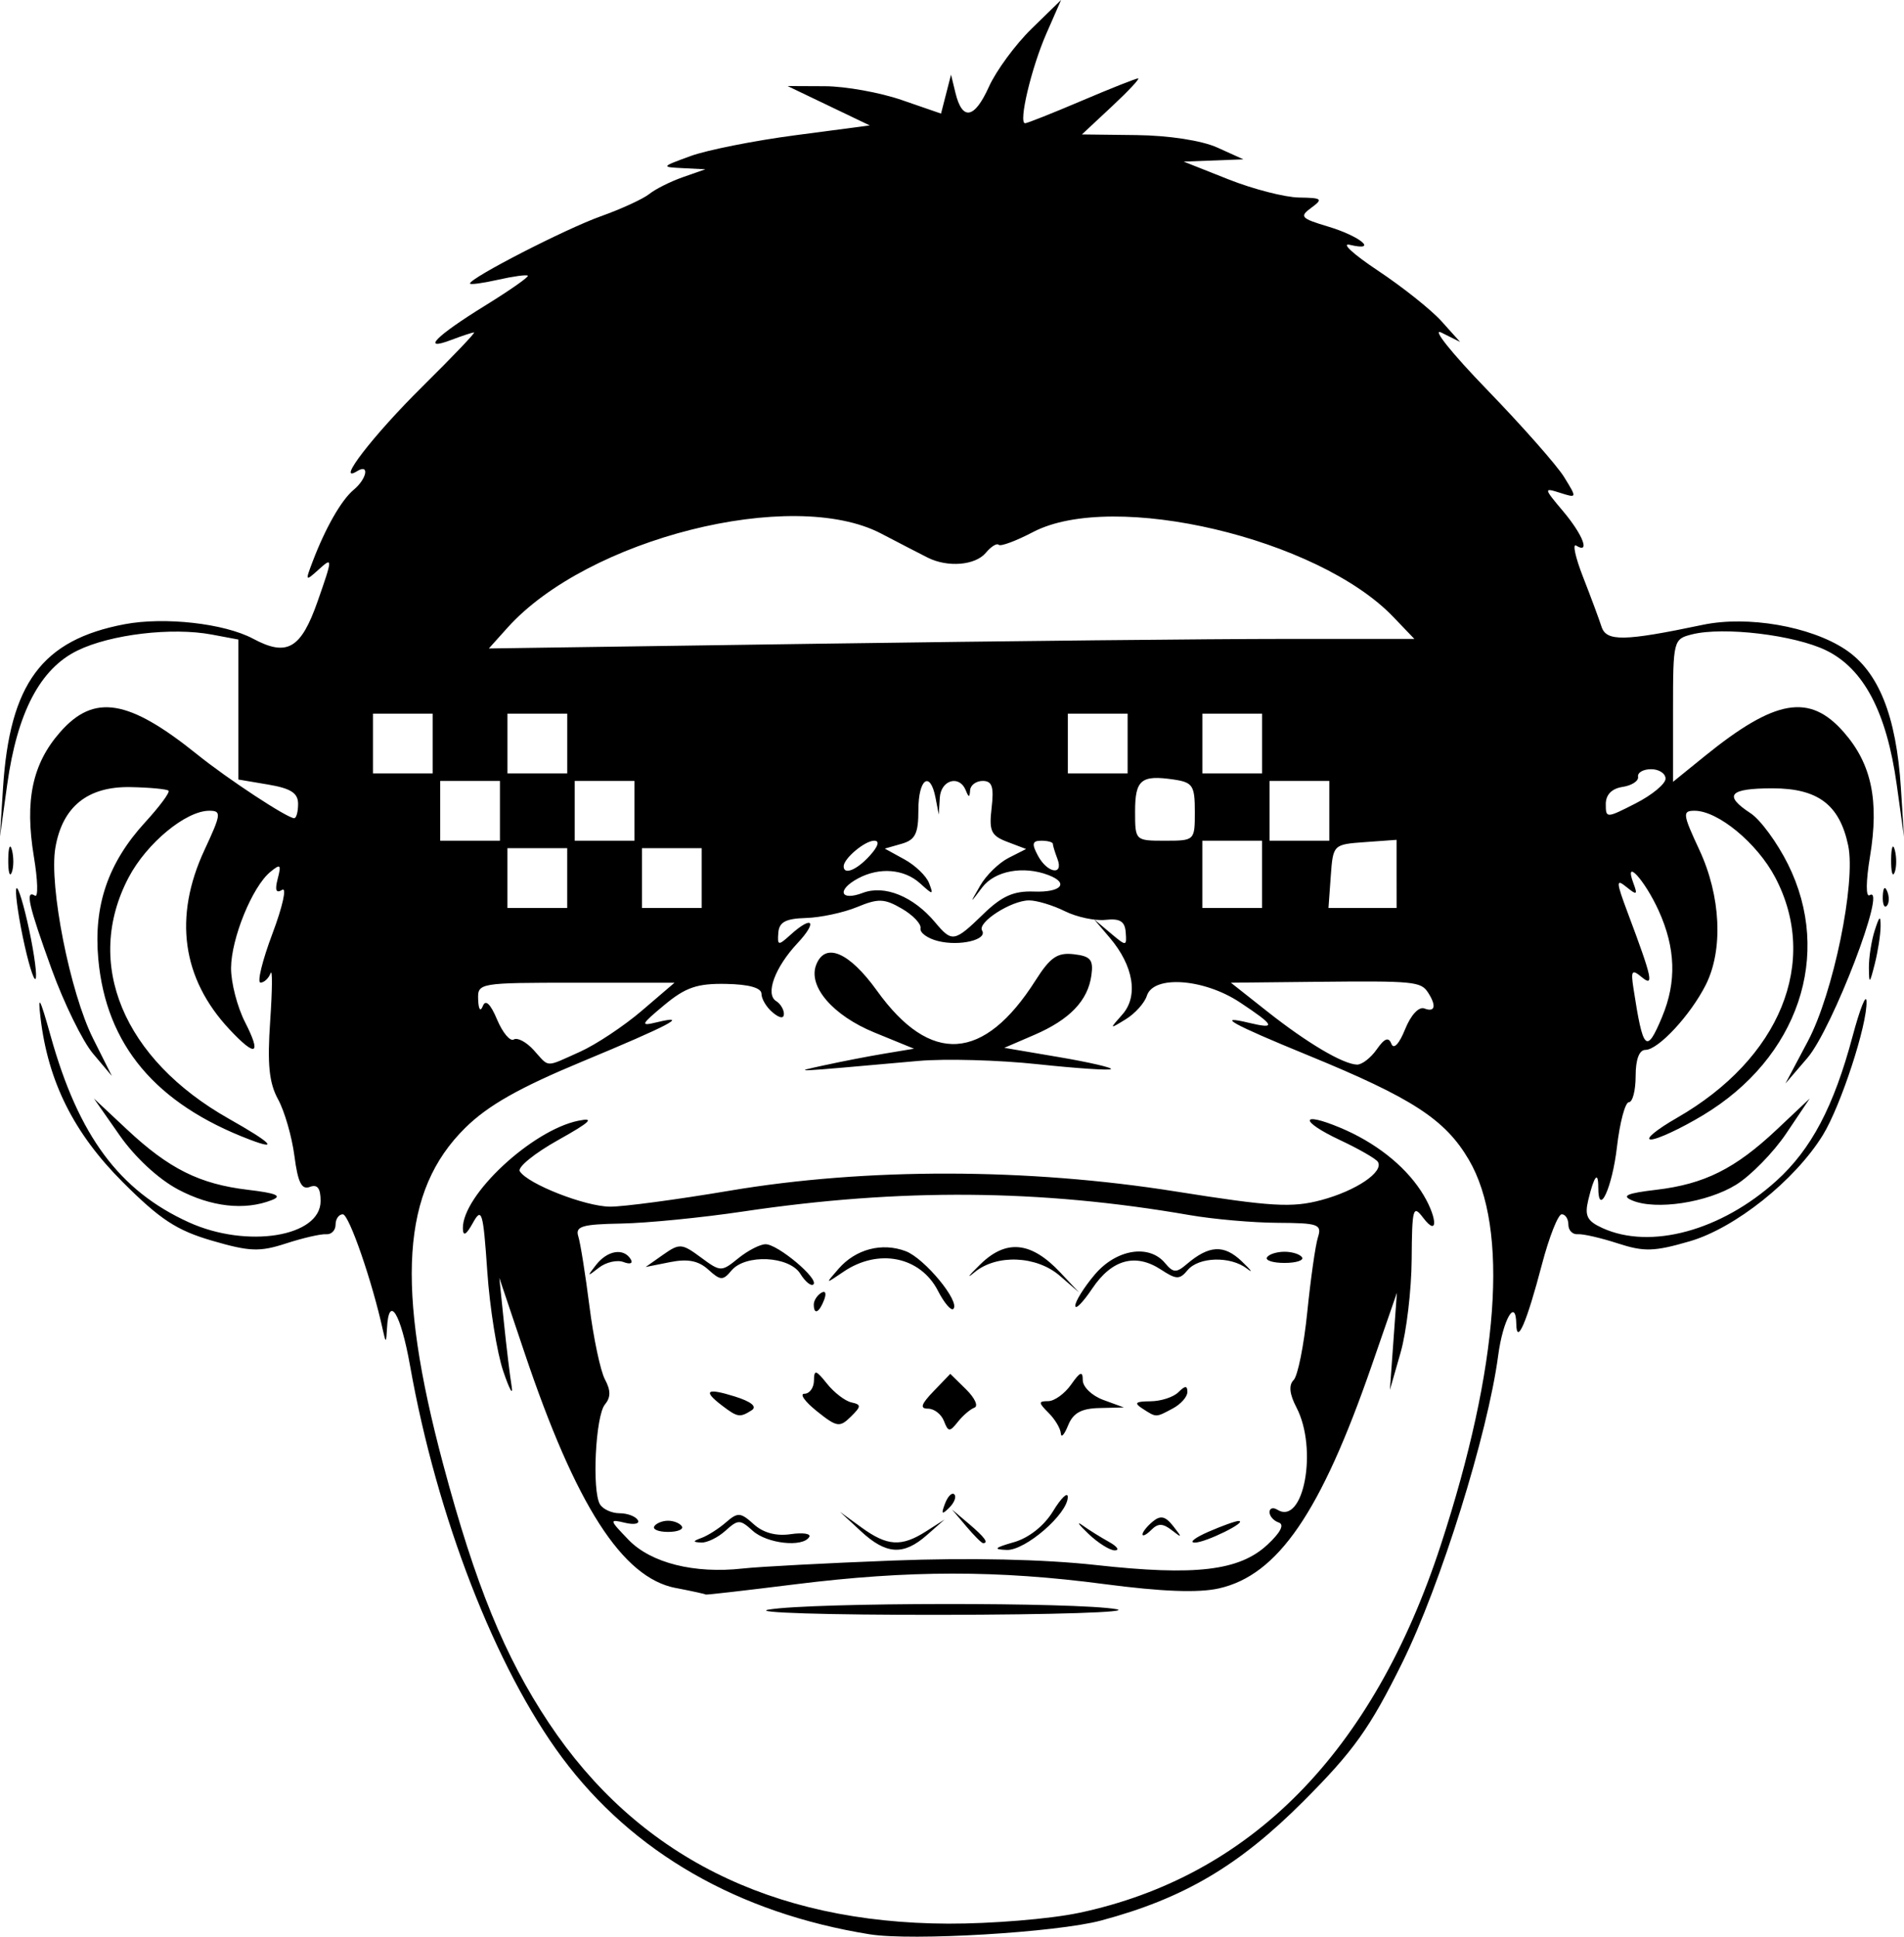 <?xml version="1.0" encoding="UTF-8" standalone="no"?>
<!-- Created with Inkscape (http://www.inkscape.org/) -->

<svg
   width="67.423mm"
   height="68.573mm"
   viewBox="0 0 67.423 68.573"
   version="1.1"
   id="svg5"
   inkscape:version="1.1 (c68e22c387, 2021-05-23)"
   sodipodi:docname="favicon.svg"
   xmlns:inkscape="http://www.inkscape.org/namespaces/inkscape"
   xmlns:sodipodi="http://sodipodi.sourceforge.net/DTD/sodipodi-0.dtd"
   xmlns="http://www.w3.org/2000/svg"
   xmlns:svg="http://www.w3.org/2000/svg">
  <sodipodi:namedview
     id="namedview7"
     pagecolor="#ffffff"
     bordercolor="#111111"
     borderopacity="1"
     inkscape:pageshadow="0"
     inkscape:pageopacity="0"
     inkscape:pagecheckerboard="1"
     inkscape:document-units="mm"
     showgrid="false"
     inkscape:zoom="0.49709596"
     inkscape:cx="250.45466"
     inkscape:cy="143.83541"
     inkscape:window-width="1366"
     inkscape:window-height="715"
     inkscape:window-x="-8"
     inkscape:window-y="-8"
     inkscape:window-maximized="1"
     inkscape:current-layer="layer1" />
  <defs
     id="defs2" />
  <g
     inkscape:label="Capa 1"
     inkscape:groupmode="layer"
     id="layer1"
     transform="translate(-92.217,-183.353)">
    <path
       style="fill:#000000;stroke-width:0.265"
       d="m 123.018,251.841 c -4.66,-0.75 -8.4,-2.899 -10.899,-6.261 -2.356,-3.17 -4.43,-8.517 -5.382,-13.875 -0.33,-1.856 -0.753,-2.543 -0.816,-1.323 -0.027,0.531 -0.043,0.538 -0.146,0.066 -0.374,-1.716 -1.199,-4.101 -1.418,-4.101 -0.141,0 -0.257,0.165 -0.257,0.367 0,0.202 -0.149,0.354 -0.331,0.339 -0.182,-0.016 -0.819,0.13 -1.416,0.324 -0.941,0.306 -1.29,0.294 -2.625,-0.095 -1.253,-0.364 -1.843,-0.751 -3.171,-2.081 -1.724,-1.725 -2.636,-3.548 -2.904,-5.803 -0.104,-0.873 -0.024,-0.73 0.359,0.64 0.986,3.53 2.429,5.475 4.892,6.593 2.058,0.935 4.666,0.514 4.666,-0.753 0,-0.456 -0.113,-0.604 -0.383,-0.5 -0.289,0.111 -0.422,-0.159 -0.544,-1.096 -0.089,-0.684 -0.349,-1.586 -0.579,-2.006 -0.319,-0.583 -0.385,-1.238 -0.279,-2.778 0.076,-1.109 0.082,-1.867 0.013,-1.685 -0.069,0.182 -0.229,0.331 -0.356,0.331 -0.127,0 0.064,-0.782 0.424,-1.738 0.36,-0.956 0.514,-1.652 0.343,-1.546 -0.217,0.134 -0.264,0.014 -0.158,-0.393 0.133,-0.509 0.099,-0.54 -0.265,-0.24 -0.636,0.526 -1.38,2.35 -1.387,3.399 -0.003,0.515 0.219,1.378 0.495,1.918 0.594,1.164 0.387,1.259 -0.553,0.254 -1.682,-1.798 -1.986,-3.981 -0.883,-6.35 0.595,-1.277 0.608,-1.389 0.169,-1.389 -0.827,0 -2.212,1.145 -2.852,2.357 -1.605,3.043 -0.196,6.436 3.551,8.551 1.494,0.843 1.788,1.137 0.738,0.737 -3.339,-1.27 -5.091,-3.357 -5.366,-6.395 -0.172,-1.896 0.347,-3.41 1.662,-4.845 0.51,-0.557 0.882,-1.059 0.825,-1.115 -0.056,-0.056 -0.66,-0.114 -1.341,-0.127 -1.523,-0.031 -2.42,0.693 -2.667,2.152 -0.228,1.348 0.521,5.127 1.338,6.754 l 0.664,1.323 -0.669,-0.794 c -0.368,-0.437 -1.027,-1.782 -1.465,-2.99 -0.821,-2.267 -0.947,-2.823 -0.587,-2.6 0.115,0.071 0.097,-0.55 -0.041,-1.38 -0.329,-1.991 -0.056,-3.289 0.93,-4.412 1.201,-1.368 2.418,-1.17 4.854,0.791 1.088,0.876 3.19,2.257 3.434,2.257 0.076,0 0.138,-0.228 0.138,-0.506 0,-0.384 -0.255,-0.549 -1.058,-0.685 l -1.058,-0.179 v -2.478 -2.478 l -0.938,-0.176 c -1.416,-0.266 -3.583,-0.008 -4.759,0.566 -1.322,0.645 -2.132,2.191 -2.488,4.745 l -0.258,1.852 0.109,-1.72 c 0.236,-3.712 1.38,-5.255 4.306,-5.809 1.413,-0.268 3.537,-0.029 4.548,0.512 1.207,0.646 1.698,0.361 2.289,-1.326 0.533,-1.522 0.535,-1.574 0.052,-1.137 -0.491,0.444 -0.498,0.436 -0.234,-0.258 0.456,-1.2 1.021,-2.189 1.457,-2.551 0.468,-0.389 0.571,-0.936 0.123,-0.66 -0.788,0.487 0.571,-1.275 2.309,-2.993 1.067,-1.055 1.891,-1.918 1.831,-1.918 -0.06,0 -0.422,0.119 -0.804,0.264 -1.097,0.417 -0.55,-0.138 1.202,-1.219 0.87,-0.537 1.548,-1.012 1.505,-1.054 -0.043,-0.043 -0.521,0.022 -1.062,0.145 -0.542,0.122 -0.985,0.181 -0.985,0.131 0,-0.196 3.376,-1.931 4.63,-2.379 0.728,-0.26 1.502,-0.616 1.72,-0.791 0.218,-0.175 0.754,-0.443 1.191,-0.596 l 0.794,-0.278 -0.794,-0.04 c -0.781,-0.039 -0.777,-0.046 0.265,-0.427 0.582,-0.213 2.249,-0.545 3.704,-0.737 l 2.646,-0.349 -1.455,-0.697 -1.455,-0.697 1.323,0.006 c 0.728,0.003 1.95,0.223 2.717,0.488 l 1.394,0.481 0.177,-0.689 0.177,-0.689 0.156,0.642 c 0.243,1.001 0.673,0.924 1.185,-0.212 0.258,-0.572 0.939,-1.498 1.513,-2.058 l 1.044,-1.018 -0.522,1.191 c -0.531,1.211 -0.997,3.175 -0.753,3.175 0.074,0 0.973,-0.357 1.999,-0.794 1.026,-0.437 1.927,-0.794 2.002,-0.794 0.075,0 -0.342,0.446 -0.927,0.992 l -1.063,0.992 1.934,0.023 c 1.148,0.014 2.31,0.193 2.86,0.441 l 0.926,0.418 -1.058,0.04 -1.058,0.04 1.587,0.629 c 0.873,0.346 1.997,0.635 2.498,0.643 0.817,0.012 0.862,0.049 0.436,0.361 -0.43,0.315 -0.375,0.377 0.6,0.669 1.134,0.34 1.785,0.888 0.766,0.645 -0.328,-0.078 0.119,0.333 0.992,0.913 0.873,0.58 1.885,1.386 2.249,1.79 l 0.661,0.735 -0.661,-0.33 c -0.364,-0.181 0.36,0.725 1.609,2.015 1.248,1.289 2.479,2.683 2.734,3.097 0.462,0.749 0.462,0.752 -0.14,0.561 -0.588,-0.187 -0.585,-0.169 0.11,0.657 0.7,0.832 0.962,1.522 0.46,1.212 -0.139,-0.086 -0.031,0.413 0.241,1.109 0.272,0.696 0.567,1.489 0.655,1.762 0.171,0.529 0.799,0.518 3.587,-0.067 1.583,-0.332 3.806,0.051 5.043,0.87 1.18,0.781 1.809,2.349 1.972,4.918 l 0.109,1.72 -0.258,-1.852 c -0.357,-2.562 -1.166,-4.1 -2.497,-4.75 -1.123,-0.548 -3.635,-0.848 -4.753,-0.568 -0.66,0.166 -0.671,0.211 -0.671,2.695 v 2.526 l 1.124,-0.911 c 2.497,-2.022 3.708,-2.231 4.92,-0.85 0.986,1.123 1.26,2.421 0.93,4.412 -0.145,0.875 -0.15,1.448 -0.012,1.363 0.644,-0.398 -1.318,4.732 -2.205,5.764 l -0.776,0.903 0.797,-1.503 c 0.898,-1.694 1.703,-5.608 1.424,-6.928 -0.304,-1.441 -1.072,-2.02 -2.678,-2.02 -1.537,0 -1.752,0.244 -0.778,0.882 0.347,0.227 0.942,1.038 1.323,1.802 1.6,3.211 0.362,6.867 -3.011,8.892 -0.788,0.473 -1.617,0.859 -1.841,0.857 -0.225,-0.001 0.19,-0.346 0.921,-0.765 3.655,-2.097 5.056,-5.527 3.479,-8.517 -0.639,-1.212 -2.025,-2.357 -2.852,-2.357 -0.439,0 -0.426,0.112 0.169,1.389 0.76,1.633 0.85,3.537 0.225,4.776 -0.54,1.072 -1.682,2.302 -2.136,2.302 -0.221,0 -0.347,0.338 -0.347,0.926 0,0.509 -0.107,0.926 -0.239,0.926 -0.131,0 -0.322,0.715 -0.423,1.588 -0.168,1.448 -0.661,2.512 -0.661,1.426 0,-0.597 -0.149,-0.407 -0.355,0.451 -0.134,0.561 -0.041,0.744 0.504,0.992 1.698,0.774 4.202,0.095 6.155,-1.67 1.239,-1.119 2.038,-2.635 2.703,-5.127 0.259,-0.969 0.48,-1.524 0.492,-1.233 0.034,0.816 -0.913,3.712 -1.549,4.742 -0.992,1.604 -3.104,3.288 -4.712,3.756 -1.26,0.366 -1.615,0.377 -2.55,0.073 -0.597,-0.194 -1.234,-0.34 -1.416,-0.324 -0.182,0.016 -0.331,-0.137 -0.331,-0.339 0,-0.202 -0.106,-0.367 -0.235,-0.367 -0.129,0 -0.446,0.804 -0.704,1.786 -0.536,2.043 -0.892,2.87 -0.905,2.101 -0.016,-0.953 -0.472,-0.163 -0.641,1.111 -0.369,2.783 -2.039,8.131 -3.396,10.877 -1.149,2.324 -1.721,3.126 -3.501,4.909 -2.284,2.287 -4.239,3.439 -7.164,4.222 -1.581,0.423 -6.701,0.728 -8.193,0.488 z m 7.401,-0.758 c 6.094,-1.291 10.419,-5.687 12.818,-13.026 2.069,-6.332 2.424,-11.2 0.994,-13.64 -0.838,-1.43 -2.006,-2.188 -5.706,-3.704 -2.672,-1.095 -3.291,-1.436 -2.079,-1.145 0.98,0.235 0.918,0.096 -0.325,-0.726 -1.273,-0.842 -3.059,-0.969 -3.292,-0.233 -0.081,0.255 -0.416,0.629 -0.745,0.831 -0.587,0.361 -0.589,0.358 -0.122,-0.168 0.573,-0.645 0.397,-1.723 -0.444,-2.713 l -0.561,-0.66 0.581,0.489 c 0.567,0.477 0.58,0.477 0.542,-0.026 -0.029,-0.388 -0.206,-0.496 -0.713,-0.44 -0.371,0.041 -1.02,-0.097 -1.443,-0.307 -0.423,-0.21 -0.992,-0.382 -1.266,-0.382 -0.628,0 -1.842,0.779 -1.664,1.068 0.202,0.326 -0.796,0.564 -1.562,0.371 -0.371,-0.093 -0.649,-0.295 -0.618,-0.449 0.032,-0.154 -0.266,-0.468 -0.66,-0.697 -0.621,-0.361 -0.834,-0.369 -1.587,-0.057 -0.479,0.198 -1.293,0.372 -1.811,0.387 -0.719,0.021 -0.949,0.144 -0.978,0.524 -0.035,0.459 -0.002,0.464 0.432,0.071 0.783,-0.709 0.971,-0.475 0.242,0.303 -0.794,0.849 -1.145,1.801 -0.751,2.044 0.151,0.094 0.275,0.297 0.275,0.452 0,0.177 -0.147,0.16 -0.397,-0.048 -0.218,-0.181 -0.397,-0.478 -0.397,-0.659 0,-0.214 -0.442,-0.338 -1.257,-0.353 -1.02,-0.019 -1.431,0.122 -2.183,0.747 -0.84,0.699 -0.864,0.756 -0.265,0.611 1.197,-0.288 0.44,0.11 -2.646,1.392 -2.234,0.928 -3.335,1.553 -4.143,2.35 -2.251,2.221 -2.47,5.582 -0.775,11.92 1.141,4.267 2.171,6.787 3.736,9.142 3.12,4.694 7.884,7.089 14.146,7.111 1.528,0.005 3.608,-0.166 4.623,-0.381 z m -10.973,-10.741 c 1.537,-0.254 10.922,-0.264 12.303,-0.013 0.582,0.106 -2.216,0.196 -6.218,0.201 -4.028,0.005 -6.745,-0.079 -6.085,-0.188 z m -3.301,-0.763 c -1.892,-0.364 -3.534,-2.918 -5.356,-8.336 l -0.89,-2.646 0.163,1.587 c 0.09,0.873 0.212,1.885 0.272,2.249 0.06,0.364 -0.074,0.126 -0.296,-0.529 -0.223,-0.655 -0.478,-2.246 -0.566,-3.535 -0.145,-2.117 -0.195,-2.284 -0.508,-1.72 -0.239,0.431 -0.349,0.493 -0.356,0.201 -0.026,-1.175 2.448,-3.483 4.092,-3.816 0.598,-0.121 0.421,0.048 -0.721,0.686 -0.833,0.466 -1.444,0.962 -1.356,1.103 0.278,0.45 2.312,1.248 3.197,1.254 0.47,0.003 2.375,-0.251 4.233,-0.565 4.84,-0.817 10.547,-0.807 15.796,0.027 3.393,0.539 4.12,0.582 5.156,0.305 1.233,-0.33 2.223,-0.999 2.004,-1.354 -0.068,-0.109 -0.673,-0.457 -1.346,-0.773 -1.427,-0.671 -1.416,-1.032 0.013,-0.435 1.22,0.51 2.248,1.312 2.85,2.225 0.583,0.884 0.654,1.714 0.082,0.957 -0.353,-0.467 -0.39,-0.332 -0.402,1.471 -0.007,1.091 -0.184,2.58 -0.392,3.307 l -0.379,1.323 0.124,-1.72 0.124,-1.72 -0.89,2.571 c -1.805,5.214 -3.323,7.428 -5.416,7.898 -0.727,0.163 -2.021,0.114 -4.05,-0.153 -3.768,-0.497 -6.926,-0.495 -10.943,0.006 -1.741,0.217 -3.169,0.381 -3.175,0.364 -0.006,-0.017 -0.483,-0.121 -1.062,-0.233 z m 7.699,-0.972 c 2.705,-0.104 5.334,-0.046 7.186,0.159 3.52,0.389 5.071,0.205 6.066,-0.718 0.465,-0.431 0.612,-0.717 0.404,-0.787 -0.18,-0.06 -0.327,-0.225 -0.327,-0.367 0,-0.142 0.124,-0.181 0.276,-0.087 0.932,0.576 1.442,-2.153 0.677,-3.621 -0.247,-0.473 -0.28,-0.79 -0.1,-0.97 0.147,-0.147 0.364,-1.229 0.483,-2.405 0.119,-1.176 0.288,-2.367 0.377,-2.646 0.147,-0.462 0.018,-0.509 -1.425,-0.516 -0.872,-0.004 -2.276,-0.127 -3.12,-0.274 -5.283,-0.917 -10.25,-0.956 -15.821,-0.125 -1.455,0.217 -3.391,0.408 -4.303,0.425 -1.391,0.025 -1.635,0.098 -1.522,0.454 0.074,0.233 0.252,1.347 0.395,2.475 0.143,1.128 0.39,2.293 0.549,2.59 0.209,0.39 0.208,0.636 -0.002,0.889 -0.333,0.401 -0.463,3.067 -0.173,3.536 0.106,0.172 0.417,0.313 0.691,0.313 0.274,0 0.565,0.108 0.646,0.24 0.082,0.132 -0.12,0.176 -0.447,0.099 -0.573,-0.136 -0.568,-0.113 0.118,0.6 0.793,0.823 2.332,1.21 4.048,1.018 0.582,-0.065 2.978,-0.192 5.324,-0.282 z m -1.142,-1.039 -0.742,-0.687 0.763,0.555 c 0.913,0.664 1.415,0.694 2.287,0.137 l 0.654,-0.418 -0.625,0.55 c -0.828,0.73 -1.44,0.694 -2.337,-0.137 z m 5.419,0.389 c 0.533,-0.154 1.071,-0.58 1.388,-1.101 0.285,-0.467 0.519,-0.692 0.519,-0.499 0.002,0.594 -1.504,1.9 -2.161,1.874 -0.493,-0.019 -0.442,-0.074 0.254,-0.275 z m 2.638,-0.297 c -0.343,-0.327 -0.439,-0.463 -0.213,-0.302 0.225,0.162 0.648,0.426 0.939,0.587 0.291,0.161 0.387,0.297 0.213,0.302 -0.174,0.004 -0.596,-0.26 -0.939,-0.587 z m -13.694,0.143 c 0.218,-0.08 0.605,-0.327 0.86,-0.549 0.417,-0.363 0.515,-0.356 0.982,0.066 0.339,0.307 0.793,0.429 1.309,0.353 0.435,-0.064 0.73,-0.018 0.656,0.101 -0.232,0.375 -1.496,0.235 -2,-0.221 -0.45,-0.407 -0.517,-0.407 -0.968,0 -0.266,0.241 -0.653,0.428 -0.86,0.417 -0.304,-0.017 -0.3,-0.049 0.021,-0.167 z m 9.368,-0.408 -0.504,-0.595 0.595,0.504 c 0.559,0.474 0.716,0.687 0.504,0.687 -0.05,0 -0.318,-0.268 -0.595,-0.595 z m 8.588,0.188 c 0.49,-0.213 0.966,-0.382 1.058,-0.377 0.344,0.019 -1.17,0.766 -1.552,0.765 -0.218,-5.3e-4 0.004,-0.175 0.493,-0.388 z m -19.635,-0.188 c 0.068,-0.109 0.287,-0.198 0.488,-0.198 0.201,0 0.421,0.089 0.488,0.198 0.068,0.109 -0.152,0.198 -0.488,0.198 -0.336,0 -0.556,-0.089 -0.488,-0.198 z m 17.289,0.284 c 0,-0.084 0.163,-0.288 0.362,-0.453 0.278,-0.23 0.447,-0.192 0.728,0.166 0.323,0.412 0.317,0.429 -0.051,0.142 -0.319,-0.249 -0.489,-0.252 -0.728,-0.013 -0.171,0.171 -0.311,0.242 -0.311,0.158 z m -6.994,-1.089 c 0.099,-0.261 0.247,-0.408 0.329,-0.326 0.082,0.082 1.7e-4,0.295 -0.181,0.474 -0.261,0.259 -0.292,0.229 -0.148,-0.148 z m 4.101,-2.483 c -0.009,-0.172 -0.204,-0.499 -0.433,-0.728 -0.365,-0.365 -0.367,-0.416 -0.015,-0.416 0.22,0 0.586,-0.265 0.813,-0.588 0.319,-0.455 0.412,-0.49 0.412,-0.154 0,0.239 0.327,0.553 0.728,0.699 l 0.728,0.266 -0.868,0.021 c -0.642,0.015 -0.931,0.176 -1.108,0.616 -0.132,0.327 -0.247,0.455 -0.256,0.283 z m -8.639,-0.788 c -0.424,-0.339 -0.622,-0.617 -0.44,-0.618 0.182,-7.9e-4 0.333,-0.21 0.337,-0.464 0.005,-0.4 0.068,-0.386 0.463,0.109 0.251,0.314 0.639,0.612 0.862,0.661 0.357,0.079 0.354,0.139 -0.023,0.51 -0.391,0.384 -0.493,0.367 -1.198,-0.197 z m 4.5,0.347 c -0.092,-0.241 -0.346,-0.437 -0.564,-0.437 -0.296,0 -0.246,-0.156 0.196,-0.616 l 0.593,-0.616 0.56,0.55 c 0.308,0.302 0.441,0.593 0.295,0.646 -0.146,0.053 -0.41,0.28 -0.588,0.504 -0.289,0.364 -0.341,0.361 -0.491,-0.03 z m -7.85,-0.541 c -0.704,-0.535 -0.558,-0.641 0.448,-0.326 0.577,0.181 0.795,0.358 0.595,0.486 -0.418,0.266 -0.5,0.253 -1.043,-0.16 z m 14.883,0.104 c -0.313,-0.203 -0.255,-0.257 0.278,-0.261 0.371,-0.002 0.818,-0.147 0.992,-0.322 0.236,-0.236 0.318,-0.239 0.318,-0.009 0,0.17 -0.23,0.431 -0.512,0.582 -0.615,0.329 -0.581,0.329 -1.076,0.009 z m -11.642,-3.689 c 0,-0.137 0.118,-0.322 0.262,-0.411 0.15,-0.093 0.194,0.013 0.104,0.249 -0.176,0.458 -0.366,0.542 -0.366,0.162 z m 4.395,-0.488 c -0.627,-1.212 -2.11,-1.509 -3.344,-0.67 -0.653,0.444 -0.653,0.444 -0.172,-0.108 0.607,-0.696 1.539,-0.939 2.378,-0.62 0.669,0.254 1.937,1.791 1.685,2.043 -0.078,0.078 -0.325,-0.212 -0.548,-0.645 z m 4.865,0.532 c 0,-0.156 0.308,-0.65 0.685,-1.097 0.761,-0.904 1.927,-1.096 2.496,-0.41 0.285,0.344 0.398,0.35 0.76,0.04 0.796,-0.68 1.324,-0.708 1.956,-0.103 0.337,0.322 0.418,0.437 0.181,0.255 -0.583,-0.448 -1.707,-0.418 -2.101,0.056 -0.281,0.339 -0.398,0.337 -0.943,-0.02 -0.901,-0.591 -1.74,-0.361 -2.429,0.665 -0.332,0.494 -0.604,0.771 -0.604,0.616 z m -9.736,-1.13 c -0.396,-0.634 -1.949,-0.706 -2.441,-0.114 -0.299,0.36 -0.387,0.357 -0.819,-0.035 -0.348,-0.315 -0.728,-0.389 -1.351,-0.265 l -0.867,0.173 0.619,-0.435 c 0.581,-0.408 0.663,-0.402 1.334,0.094 0.701,0.518 0.727,0.519 1.328,0.032 0.337,-0.273 0.772,-0.497 0.966,-0.497 0.433,0 1.892,1.223 1.695,1.421 -0.078,0.079 -0.288,-0.09 -0.465,-0.374 z m 6.378,-0.34 c 0.917,-0.894 1.798,-0.802 2.829,0.295 l 0.661,0.704 -0.679,-0.588 c -0.825,-0.715 -2.239,-0.773 -3.021,-0.125 -0.307,0.255 -0.213,0.126 0.21,-0.286 z m -13.609,0.022 c 0.401,-0.512 0.973,-0.606 1.222,-0.201 0.093,0.15 -0.014,0.194 -0.252,0.103 -0.228,-0.087 -0.621,0.003 -0.874,0.201 -0.416,0.326 -0.425,0.316 -0.097,-0.103 z m 23.755,-0.265 c 0.068,-0.109 0.347,-0.198 0.621,-0.198 0.274,0 0.553,0.089 0.621,0.198 0.068,0.109 -0.212,0.198 -0.621,0.198 -0.409,0 -0.688,-0.089 -0.621,-0.198 z m -15.651,-6.805 c 0.582,-0.128 1.529,-0.312 2.105,-0.408 l 1.047,-0.174 -1.401,-0.573 c -1.468,-0.601 -2.357,-1.63 -2.065,-2.392 0.315,-0.822 1.168,-0.461 2.154,0.911 1.894,2.636 3.788,2.513 5.616,-0.365 0.521,-0.82 0.774,-0.993 1.355,-0.926 0.593,0.069 0.699,0.194 0.623,0.744 -0.124,0.901 -0.765,1.57 -2.026,2.114 l -1.058,0.456 1.936,0.329 c 1.065,0.181 1.893,0.372 1.84,0.424 -0.052,0.052 -1.221,-0.026 -2.597,-0.173 -1.376,-0.148 -3.276,-0.2 -4.222,-0.116 -4.694,0.417 -4.482,0.408 -3.307,0.148 z m -8.681,-0.471 c 0.569,-0.255 1.556,-0.91 2.193,-1.455 l 1.159,-0.992 h -3.487 c -3.446,0 -3.487,0.007 -3.466,0.595 0.013,0.356 0.08,0.448 0.167,0.227 0.095,-0.241 0.27,-0.074 0.503,0.482 0.197,0.467 0.463,0.785 0.592,0.705 0.129,-0.08 0.447,0.091 0.707,0.378 0.567,0.627 0.381,0.62 1.632,0.06 z m 28.217,-0.085 c 0.279,-0.398 0.421,-0.452 0.521,-0.198 0.082,0.209 0.277,0.002 0.485,-0.516 0.205,-0.509 0.487,-0.812 0.685,-0.736 0.374,0.144 0.431,-0.091 0.134,-0.555 -0.258,-0.403 -0.484,-0.425 -3.988,-0.389 l -3,0.031 1.292,1.021 c 1.404,1.11 2.674,1.862 3.172,1.879 0.174,0.006 0.488,-0.236 0.699,-0.537 z m 10.111,-1.164 c 0.514,-1.23 0.474,-2.428 -0.124,-3.746 -0.498,-1.097 -1.247,-1.911 -0.895,-0.972 0.154,0.411 0.12,0.429 -0.248,0.13 -0.375,-0.305 -0.369,-0.192 0.05,0.926 0.869,2.317 0.937,2.636 0.485,2.261 -0.342,-0.284 -0.383,-0.227 -0.287,0.399 0.342,2.23 0.459,2.344 1.02,1.003 z m -24.046,-3.624 c 0.664,-0.644 1.079,-0.829 1.799,-0.802 0.962,0.036 1.258,-0.297 0.516,-0.582 -0.891,-0.342 -1.903,-0.154 -2.349,0.435 -0.449,0.594 -0.449,0.593 -0.07,-0.066 0.209,-0.364 0.66,-0.804 1.002,-0.978 l 0.622,-0.316 -0.666,-0.253 c -0.576,-0.219 -0.651,-0.382 -0.555,-1.205 0.087,-0.744 0.018,-0.952 -0.315,-0.952 -0.234,0 -0.435,0.149 -0.447,0.331 -0.017,0.265 -0.048,0.265 -0.154,0 -0.225,-0.556 -0.881,-0.367 -0.919,0.265 l -0.036,0.595 -0.115,-0.595 c -0.188,-0.974 -0.607,-0.676 -0.607,0.432 0,0.839 -0.109,1.059 -0.595,1.198 l -0.595,0.17 0.696,0.382 c 0.383,0.21 0.775,0.587 0.871,0.838 0.165,0.429 0.146,0.43 -0.32,0.008 -0.562,-0.508 -1.437,-0.578 -2.191,-0.174 -0.768,0.411 -0.638,0.819 0.165,0.514 0.769,-0.292 1.793,0.124 2.562,1.043 0.599,0.716 0.68,0.702 1.701,-0.287 z M 112.302,214.442 v -1.058 h -1.058 -1.058 v 1.058 1.058 h 1.058 1.058 z m 4.763,0 v -1.058 h -1.058 -1.058 v 1.058 1.058 h 1.058 1.058 z m 19.844,-0.132 v -1.191 h -1.058 -1.058 v 1.191 1.191 h 1.058 1.058 z m 4.762,-0.015 v -1.206 l -1.124,0.081 c -1.119,0.081 -1.125,0.087 -1.206,1.206 l -0.081,1.124 h 1.206 1.206 z m -18.653,-0.646 c 0.302,-0.334 0.359,-0.529 0.154,-0.529 -0.329,0 -1.08,0.631 -1.08,0.907 0,0.32 0.468,0.129 0.926,-0.378 z m 6.643,0.111 c -0.088,-0.23 -0.161,-0.468 -0.161,-0.529 0,-0.061 -0.183,-0.111 -0.406,-0.111 -0.324,0 -0.349,0.107 -0.123,0.529 0.334,0.625 0.923,0.719 0.69,0.111 z m -19.74,-1.698 v -1.058 h -1.058 -1.058 v 1.058 1.058 h 1.058 1.058 z m 4.763,0 v -1.058 h -1.058 -1.058 v 1.058 1.058 h 1.058 1.058 z m 19.844,0.03 c 0,-0.927 -0.074,-1.039 -0.751,-1.139 -1.152,-0.169 -1.365,0.008 -1.365,1.131 0,1.033 0.004,1.036 1.058,1.036 1.053,0 1.058,-0.005 1.058,-1.028 z m 4.762,-0.03 v -1.058 h -1.058 -1.058 v 1.058 1.058 h 1.058 1.058 z m 11.906,-1.139 c 0,-0.184 -0.23,-0.335 -0.51,-0.335 -0.281,0 -0.489,0.12 -0.463,0.268 0.026,0.147 -0.221,0.309 -0.548,0.359 -0.383,0.058 -0.595,0.275 -0.595,0.607 0,0.508 0.017,0.507 1.058,-0.024 0.582,-0.297 1.058,-0.691 1.058,-0.875 z M 107.54,209.679 v -1.058 h -1.058 -1.058 v 1.058 1.058 h 1.058 1.058 z m 4.763,0 v -1.058 h -1.058 -1.058 v 1.058 1.058 h 1.058 1.058 z m 19.844,0 v -1.058 h -1.058 -1.058 v 1.058 1.058 h 1.058 1.058 z m 4.763,0 v -1.058 h -1.058 -1.058 v 1.058 1.058 h 1.058 1.058 z m 0.777,-3.704 4.614,-3.2e-4 -0.747,-0.78 c -2.665,-2.782 -9.912,-4.489 -12.753,-3.005 -0.604,0.316 -1.153,0.52 -1.219,0.453 -0.066,-0.066 -0.271,0.061 -0.455,0.282 -0.371,0.447 -1.351,0.528 -2.059,0.172 -0.253,-0.127 -0.995,-0.511 -1.65,-0.853 -3.151,-1.647 -10.394,0.178 -13.229,3.333 l -0.661,0.736 11.774,-0.169 c 6.476,-0.093 13.85,-0.169 16.388,-0.169 z m -39.162,19.494 c -0.693,-0.366 -1.529,-1.14 -2.072,-1.918 l -0.911,-1.304 1.171,1.096 c 1.489,1.394 2.572,1.934 4.283,2.137 1.01,0.12 1.229,0.214 0.846,0.364 -0.963,0.377 -2.149,0.243 -3.316,-0.374 z m 51.493,0.389 c -0.396,-0.166 -0.196,-0.255 0.846,-0.378 1.713,-0.203 2.798,-0.745 4.275,-2.137 l 1.163,-1.096 -0.829,1.233 c -0.456,0.678 -1.257,1.497 -1.78,1.821 -1.024,0.633 -2.837,0.908 -3.675,0.557 z M 93.023,216.523 c -0.183,-0.884 -0.282,-1.658 -0.221,-1.719 0.061,-0.061 0.264,0.609 0.451,1.49 0.187,0.88 0.286,1.654 0.221,1.719 -0.065,0.065 -0.268,-0.605 -0.451,-1.49 z m 65.374,1.094 c -0.003,-0.364 0.09,-0.959 0.207,-1.323 0.166,-0.518 0.211,-0.547 0.207,-0.132 -0.003,0.291 -0.096,0.886 -0.207,1.323 -0.181,0.713 -0.202,0.726 -0.207,0.132 z m 0.492,-2.536 c 0.013,-0.308 0.075,-0.371 0.16,-0.16 0.076,0.191 0.067,0.419 -0.021,0.507 -0.088,0.088 -0.15,-0.068 -0.139,-0.347 z m -66.38,-1.301 c 0.005,-0.437 0.065,-0.583 0.132,-0.326 0.067,0.257 0.063,0.615 -0.01,0.794 -0.072,0.179 -0.127,-0.032 -0.122,-0.468 z m 66.675,0 c 0.005,-0.437 0.065,-0.583 0.132,-0.326 0.067,0.257 0.063,0.615 -0.01,0.794 -0.072,0.179 -0.127,-0.032 -0.122,-0.468 z"
       id="path1264" />
  </g>
</svg>
